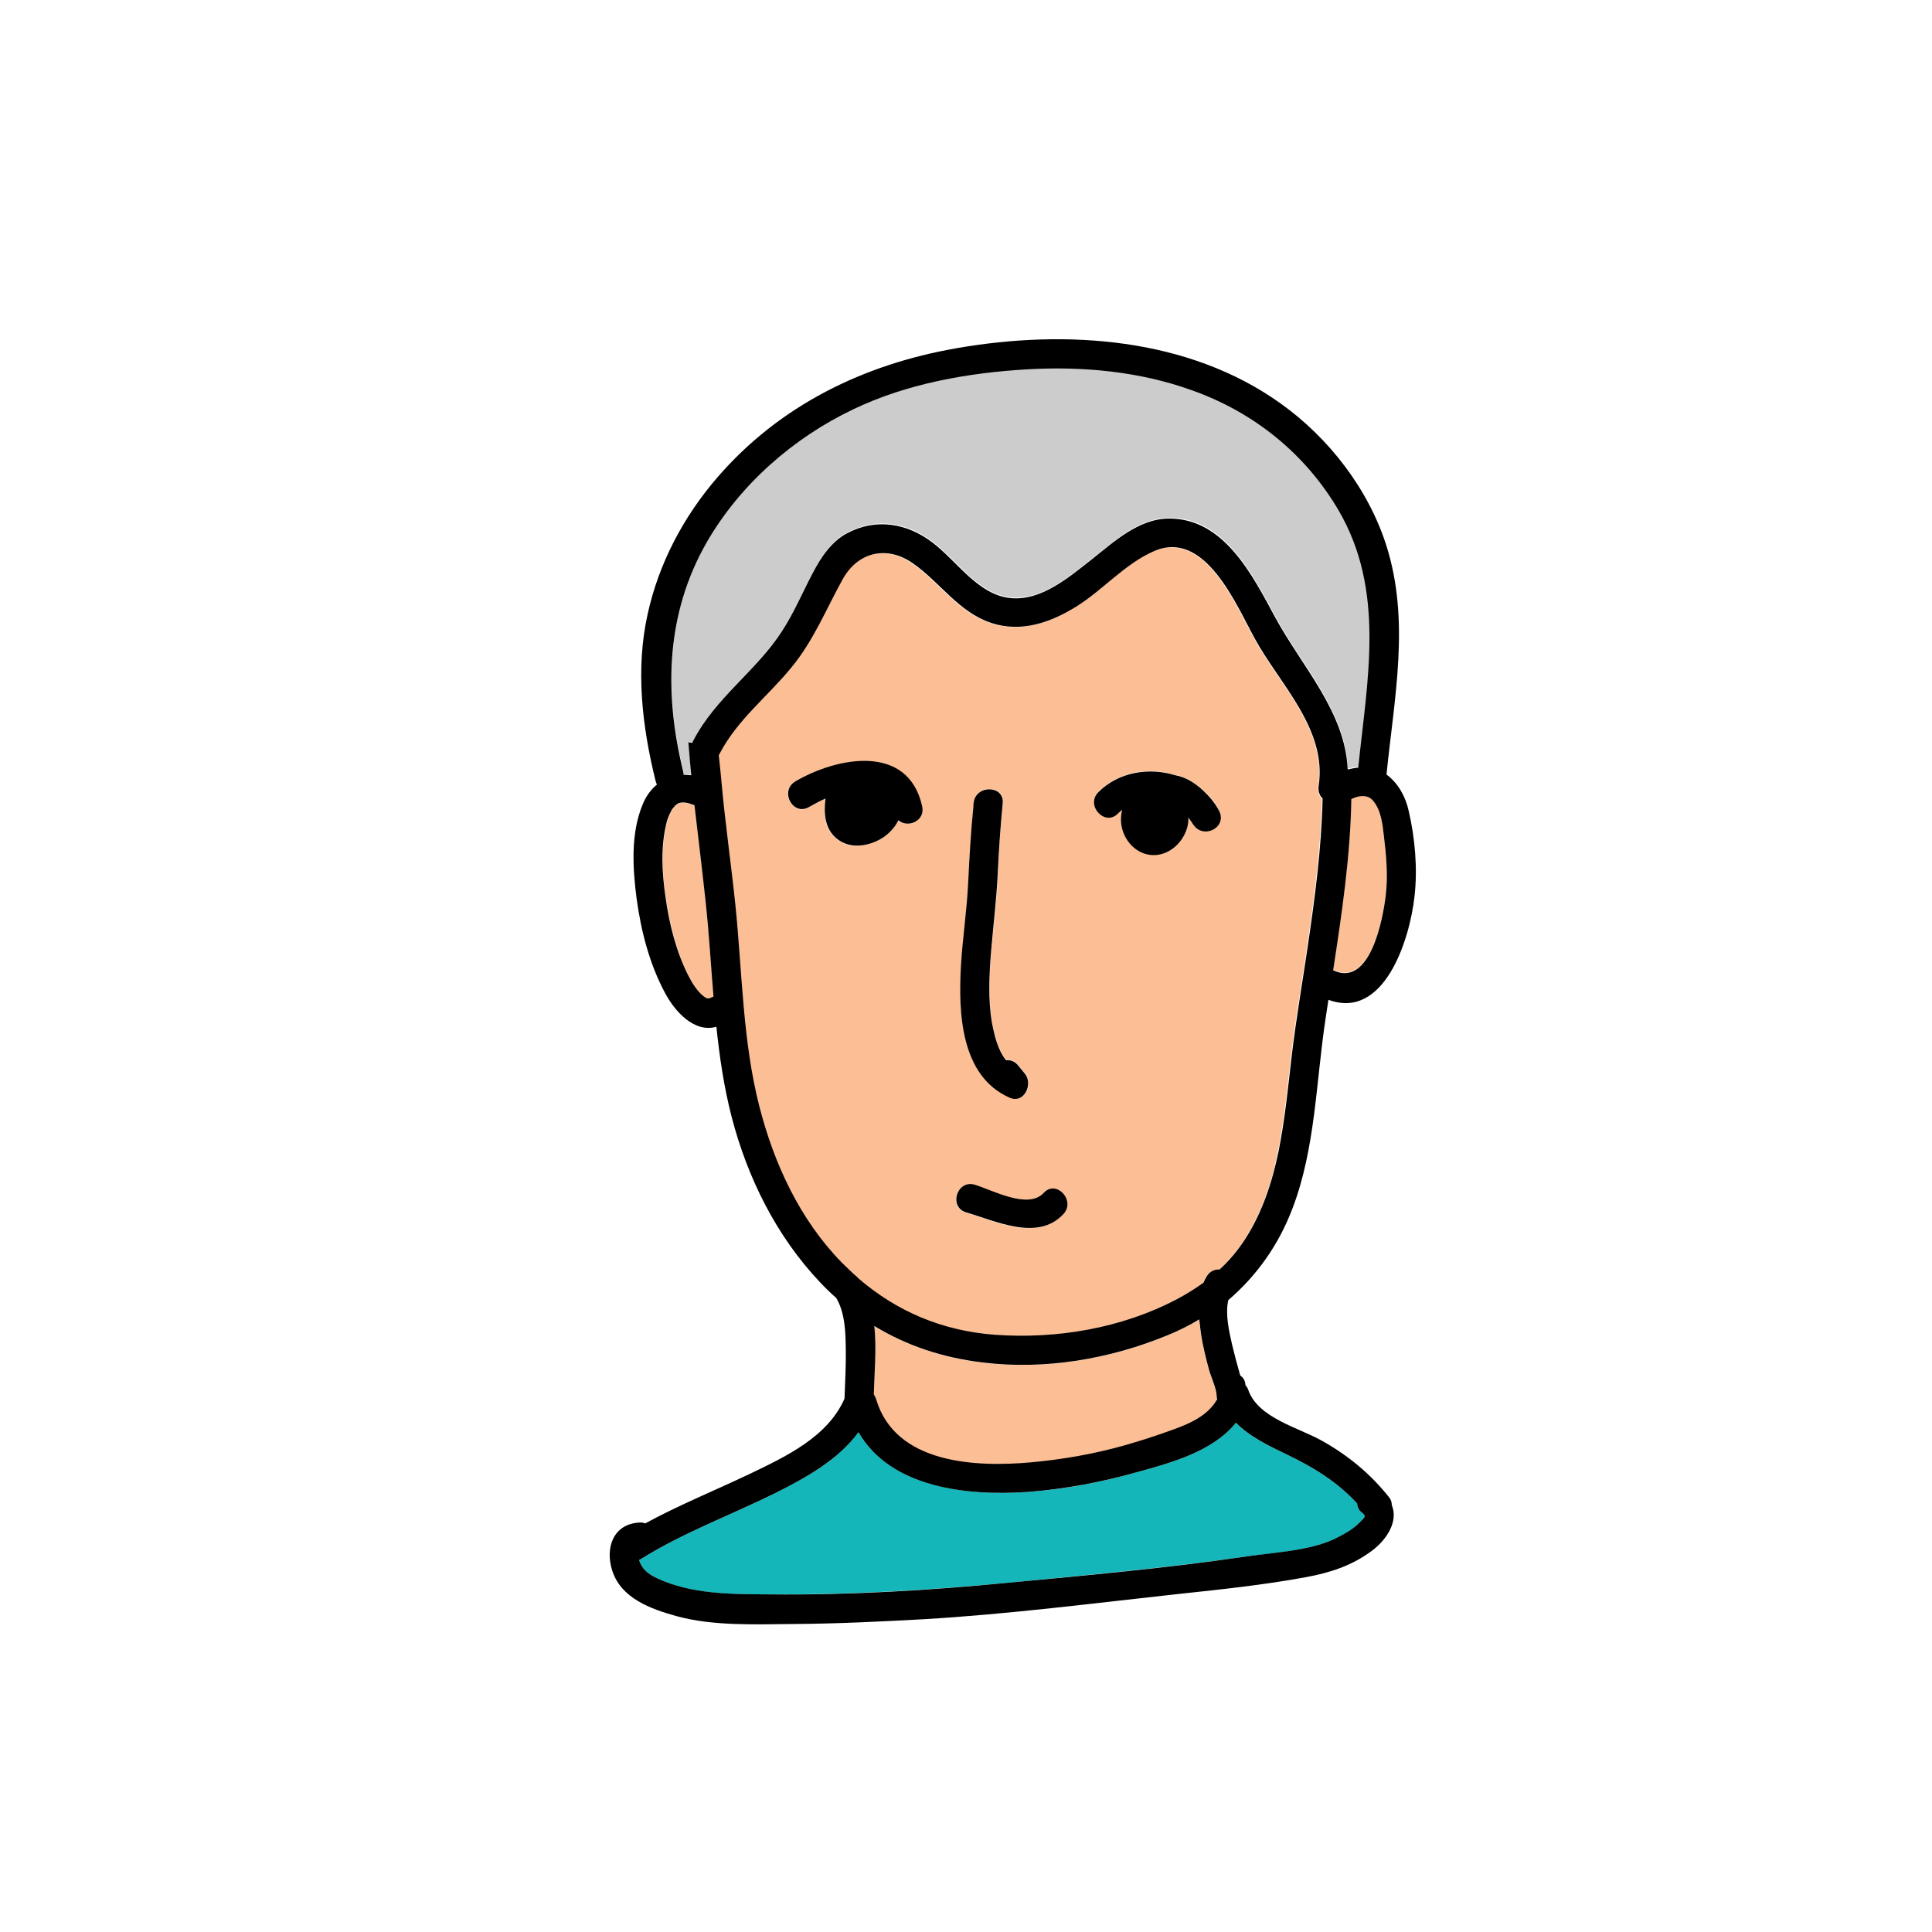 <?xml version="1.0" encoding="UTF-8"?>
<svg xmlns="http://www.w3.org/2000/svg" xmlns:xlink="http://www.w3.org/1999/xlink" viewBox="0 0 192 192" width="192px" height="192px">
<g id="surface22632337">
<path style=" stroke:none;fill-rule:nonzero;fill:rgb(98.824%,74.902%,58.431%);fill-opacity:1;" d="M 130.992 78.148 C 131.859 72.48 127.16 68.043 124.641 63.477 C 122.801 60.141 119.703 52.609 114.664 54.789 C 111.777 56.02 109.598 58.645 106.922 60.301 C 104.348 61.902 101.434 62.926 98.441 61.926 C 95.211 60.852 93.402 57.965 90.723 56.047 C 88.125 54.211 85.238 54.789 83.688 57.598 C 82.035 60.59 80.801 63.688 78.598 66.363 C 76.234 69.25 73.242 71.535 71.484 74.895 C 71.457 74.949 71.402 75.027 71.379 75.078 C 71.484 76.051 71.586 76.996 71.668 77.941 C 72.035 81.957 72.637 85.945 73.031 89.961 C 73.715 96.656 73.738 103.48 75.422 110.016 C 76.891 115.715 79.438 121.227 83.582 125.48 C 84.004 125.898 84.422 126.293 84.844 126.688 C 84.977 126.766 85.133 126.895 85.238 127.055 C 89.07 130.359 93.586 132.277 98.781 132.672 C 104.926 133.117 111.383 132.043 116.867 129.152 C 117.812 128.656 118.707 128.129 119.547 127.5 C 119.625 127.289 119.73 127.105 119.836 126.922 C 120.148 126.398 120.648 126.188 121.148 126.188 C 122.117 125.297 122.957 124.297 123.695 123.168 C 125.375 120.543 126.371 117.578 126.977 114.531 C 127.605 111.383 127.922 108.207 128.289 105.031 C 128.707 101.484 129.312 97.969 129.836 94.453 C 130.57 89.465 131.254 84.449 131.359 79.438 C 131.098 79.094 130.914 78.676 130.992 78.148 Z M 95.527 95.922 C 95.684 93.191 96.105 90.516 96.234 87.785 C 96.367 85.238 96.5 82.691 96.762 80.145 C 96.762 80.117 96.762 80.094 96.762 80.039 L 96.789 79.75 C 96.973 77.914 99.887 77.992 99.676 79.828 C 99.414 82.191 99.254 84.527 99.176 86.918 C 99.07 89.488 98.73 92.012 98.52 94.555 C 98.336 96.867 98.203 99.281 98.598 101.566 C 98.809 102.797 99.148 104.297 100.016 105.344 C 100.41 105.293 100.855 105.398 101.199 105.844 L 101.906 106.711 C 102.719 107.707 101.855 109.676 100.41 109.074 C 95.449 106.945 95.266 100.566 95.527 95.922 Z M 89.254 81.535 C 88.832 82.43 88.074 83.164 87.152 83.582 C 85.762 84.238 84.137 84.32 82.953 83.215 C 81.93 82.246 81.824 80.773 82.008 79.383 C 81.406 79.645 80.828 79.961 80.383 80.223 C 78.781 81.168 77.414 78.598 79.016 77.676 C 83.191 75.234 90.227 73.898 91.617 80.145 C 91.984 81.613 90.172 82.324 89.254 81.535 Z M 105.66 120.676 C 103.086 123.43 98.941 121.359 96 120.516 C 94.215 119.992 95.055 117.234 96.84 117.762 C 98.598 118.285 102.141 120.23 103.691 118.574 C 104.977 117.184 106.922 119.309 105.66 120.676 Z M 118.574 81.902 C 118.445 81.668 118.285 81.457 118.102 81.223 C 118.102 81.406 118.102 81.59 118.078 81.746 C 117.84 83.559 116.133 85.211 114.219 84.922 C 112.457 84.66 111.25 82.848 111.41 81.09 C 111.434 80.879 111.461 80.672 111.516 80.461 C 111.355 80.566 111.227 80.695 111.094 80.828 C 109.781 82.141 107.84 80.016 109.152 78.703 C 111.172 76.68 114.191 76.18 116.816 77.02 C 117.84 77.203 118.758 77.781 119.547 78.516 C 120.203 79.07 120.754 79.75 121.148 80.539 C 122.016 82.219 119.574 83.48 118.574 81.902 Z M 118.574 81.902 "/>
<path style=" stroke:none;fill-rule:nonzero;fill:rgb(98.824%,74.902%,58.431%);fill-opacity:1;" d="M 120.91 138.762 C 120.91 138.051 120.359 136.898 120.148 136.137 C 119.836 134.98 119.547 133.828 119.363 132.645 C 119.285 132.172 119.203 131.648 119.18 131.148 C 118.18 131.727 117.133 132.25 116.027 132.723 C 110.281 135.086 103.848 136.164 97.652 135.426 C 93.715 134.953 90.121 133.746 86.891 131.805 C 87.129 134.062 86.891 136.453 86.812 138.656 C 86.918 138.789 86.996 138.945 87.047 139.156 C 88.965 145.559 96.945 145.902 102.457 145.402 C 105.609 145.113 108.758 144.562 111.801 143.695 C 113.168 143.328 114.48 142.883 115.82 142.41 C 117.656 141.781 119.809 141.02 120.859 139.262 C 120.887 139.234 120.91 139.18 120.938 139.156 C 120.938 138.996 120.91 138.891 120.91 138.762 Z M 120.91 138.762 "/>
<path style=" stroke:none;fill-rule:nonzero;fill:rgb(7.843%,71.373%,72.549%);fill-opacity:1;" d="M 135.48 150.441 C 135.453 150.418 135.426 150.391 135.402 150.363 C 135.059 150.074 134.902 149.762 134.875 149.418 C 132.934 147.293 130.547 145.824 127.922 144.562 C 126.137 143.723 124.191 142.805 122.828 141.387 C 120.516 144.246 116.449 145.352 113.012 146.297 C 109.465 147.293 105.793 148.027 102.117 148.266 C 96.105 148.684 88.52 147.844 85.316 142.332 C 83.297 145.086 80.066 146.871 77.02 148.395 C 72.586 150.602 67.887 152.305 63.66 154.957 C 63.609 154.984 63.555 155.012 63.504 155.035 C 63.527 155.141 63.582 155.246 63.633 155.352 C 64.078 156.348 65.078 156.77 66.047 157.164 C 69.383 158.5 73.082 158.422 76.602 158.449 C 84.449 158.5 92.352 158.027 100.172 157.293 C 107.969 156.531 115.82 155.824 123.562 154.723 C 126.555 154.301 130.02 154.145 132.566 152.961 C 133.434 152.57 134.379 152.043 135.059 151.359 C 135.48 150.941 135.82 150.785 135.48 150.441 Z M 135.48 150.441 "/>
<path style=" stroke:none;fill-rule:nonzero;fill:rgb(98.824%,74.902%,58.431%);fill-opacity:1;" d="M 70.145 89.57 C 69.801 86.391 69.41 83.215 69.043 80.039 C 68.961 80.016 68.859 79.988 68.777 79.961 C 68.488 79.855 68.016 79.777 67.809 79.777 C 67.465 79.805 67.52 79.75 67.176 80.039 C 67.098 80.094 67.152 80.039 66.941 80.301 C 66.703 80.59 66.891 80.301 66.703 80.672 C 66.469 81.117 66.363 81.379 66.285 81.719 C 65.656 84.16 65.812 86.812 66.18 89.281 C 66.574 91.906 67.23 94.555 68.41 96.945 C 68.832 97.758 69.328 98.547 69.934 99.02 C 70.145 99.176 70.25 99.23 70.434 99.254 C 70.379 99.254 70.484 99.23 70.457 99.254 C 70.562 99.23 70.668 99.176 70.801 99.125 C 70.852 99.098 70.906 99.07 70.957 99.07 C 70.668 95.895 70.457 92.719 70.145 89.57 Z M 70.145 89.57 "/>
<path style=" stroke:none;fill-rule:nonzero;fill:rgb(80%,80%,80%);fill-opacity:1;" d="M 133.039 50.641 C 129.73 45.023 124.641 40.926 118.523 38.75 C 113.297 36.887 107.629 36.332 102.117 36.648 C 96.234 36.988 90.145 38.094 84.793 40.641 C 78.859 43.5 73.555 48.094 70.273 53.816 C 66.18 60.93 65.996 68.777 67.914 76.574 C 67.938 76.707 67.965 76.812 67.965 76.941 C 68.227 76.941 68.465 76.969 68.727 76.996 C 68.621 75.918 68.516 74.816 68.438 73.715 L 68.832 73.766 C 68.859 73.688 68.883 73.609 68.938 73.531 C 71.141 69.277 75.184 66.625 77.73 62.664 C 78.91 60.797 79.777 58.828 80.801 56.859 C 81.59 55.34 82.664 53.711 84.238 52.898 C 87.102 51.402 90.145 51.898 92.668 53.816 C 95.082 55.652 97.207 59.039 100.438 59.355 C 103.48 59.672 106.238 57.332 108.441 55.574 C 110.672 53.816 113.168 51.48 116.188 51.453 C 121.699 51.402 124.508 57.125 126.766 61.297 C 129.441 66.207 133.723 70.695 133.957 76.391 C 134.297 76.285 134.641 76.234 135.008 76.207 C 135.898 67.492 137.738 58.672 133.039 50.641 Z M 133.039 50.641 "/>
<path style=" stroke:none;fill-rule:nonzero;fill:rgb(98.824%,74.902%,58.431%);fill-opacity:1;" d="M 137.527 83.031 C 137.395 81.852 137.238 80.461 136.426 79.516 C 135.898 78.91 135.035 79.016 134.297 79.359 C 134.168 85.078 133.355 90.723 132.488 96.367 C 136.137 98.152 137.422 91.406 137.711 88.938 C 137.949 87.023 137.766 85 137.527 83.031 Z M 137.527 83.031 "/>
<path style=" stroke:none;fill-rule:nonzero;fill:rgb(0%,0%,0%);fill-opacity:1;" d="M 128.473 120.02 C 130.73 114.059 130.781 107.496 131.727 101.277 C 131.832 100.645 131.91 99.988 132.016 99.359 C 137.555 101.406 140.102 93.402 140.574 89.07 C 140.887 86.312 140.625 83.297 139.996 80.59 C 139.68 79.148 138.945 77.836 137.789 76.969 C 138.551 69.383 140.152 61.742 137.789 54.262 C 136.004 48.617 132.066 43.527 127.289 40.113 C 118.102 33.523 105.922 32.711 95.082 34.602 C 85.84 36.203 77.492 40.27 71.297 47.438 C 67.938 51.324 65.473 55.969 64.367 61.008 C 63.137 66.496 63.816 72.219 65.156 77.625 C 65.184 77.758 65.234 77.859 65.289 77.965 C 64.711 78.438 64.211 79.094 63.871 79.934 C 62.664 82.824 62.871 86.289 63.266 89.305 C 63.711 92.562 64.551 95.816 66.102 98.703 C 67.074 100.516 68.988 102.668 71.195 102.039 C 71.508 105.055 71.953 108.074 72.715 111.016 C 74.293 117.078 77.152 122.828 81.484 127.422 C 82.008 127.973 82.535 128.496 83.109 128.996 C 84.004 130.52 84.031 132.461 84.055 134.195 C 84.082 135.797 83.977 137.395 83.926 138.996 C 82.246 142.828 78.047 144.773 74.449 146.504 C 71.012 148.133 67.465 149.578 64.133 151.387 C 63.949 151.336 63.766 151.281 63.555 151.309 C 60.902 151.441 60.117 153.883 60.852 156.113 C 61.742 158.844 64.656 159.891 67.203 160.602 C 70.93 161.625 75.105 161.414 78.91 161.391 C 83.191 161.363 87.496 161.152 91.773 160.918 C 100.277 160.418 108.758 159.316 117.234 158.395 C 121.438 157.949 125.609 157.504 129.758 156.742 C 132.199 156.297 134.379 155.586 136.371 154.09 C 137.867 152.961 138.973 151.152 138.316 149.578 C 138.316 149.312 138.234 149.051 138.078 148.84 C 136.215 146.48 133.984 144.641 131.359 143.172 C 129.074 141.887 125.031 140.914 124.062 138.156 C 123.984 137.949 123.902 137.789 123.773 137.66 C 123.746 137.211 123.562 136.898 123.273 136.715 C 123.246 136.66 123.246 136.609 123.223 136.582 C 122.934 135.586 122.672 134.586 122.434 133.59 C 122.145 132.305 121.75 130.598 122.066 129.207 C 124.926 126.738 127.078 123.719 128.473 120.02 Z M 136.426 79.543 C 137.238 80.461 137.395 81.879 137.527 83.059 C 137.766 85 137.949 87.047 137.711 88.992 C 137.422 91.434 136.137 98.18 132.488 96.422 C 133.355 90.777 134.195 85.105 134.297 79.41 C 135.035 79.043 135.898 78.938 136.426 79.543 Z M 70.773 99.098 C 70.668 99.148 70.562 99.176 70.434 99.23 C 70.457 99.203 70.379 99.23 70.406 99.23 C 70.223 99.203 70.145 99.176 69.906 98.992 C 69.305 98.52 68.805 97.734 68.387 96.918 C 67.203 94.555 66.52 91.879 66.152 89.254 C 65.785 86.762 65.629 84.137 66.258 81.695 C 66.336 81.379 66.441 81.09 66.68 80.645 C 66.863 80.301 66.68 80.59 66.914 80.277 C 67.125 80.016 67.098 80.066 67.152 80.016 C 67.492 79.75 67.441 79.805 67.781 79.75 C 67.992 79.727 68.465 79.805 68.754 79.934 C 68.832 79.961 68.938 79.988 69.016 80.016 C 69.383 83.191 69.777 86.367 70.117 89.543 C 70.457 92.691 70.641 95.844 70.906 99.02 C 70.879 99.07 70.828 99.07 70.773 99.098 Z M 68.91 73.582 C 68.859 73.66 68.832 73.738 68.805 73.82 L 68.41 73.766 C 68.488 74.867 68.594 75.945 68.699 77.047 C 68.438 77.02 68.176 76.996 67.938 76.996 C 67.938 76.891 67.914 76.758 67.887 76.629 C 65.969 68.805 66.18 60.957 70.25 53.867 C 73.555 48.145 78.832 43.527 84.766 40.691 C 90.121 38.117 96.211 37.043 102.09 36.703 C 107.602 36.387 113.273 36.91 118.496 38.801 C 124.613 40.98 129.703 45.074 133.012 50.691 C 137.711 58.727 135.875 67.547 134.98 76.285 C 134.641 76.312 134.273 76.391 133.93 76.469 C 133.695 70.773 129.418 66.285 126.738 61.375 C 124.48 57.203 121.672 51.508 116.16 51.531 C 113.113 51.559 110.648 53.895 108.418 55.652 C 106.184 57.414 103.43 59.75 100.41 59.434 C 97.18 59.117 95.055 55.707 92.641 53.895 C 90.121 51.98 87.047 51.48 84.215 52.977 C 82.641 53.789 81.562 55.418 80.773 56.941 C 79.75 58.883 78.91 60.879 77.703 62.742 C 75.156 66.68 71.113 69.328 68.91 73.582 Z M 122.828 141.387 C 124.219 142.805 126.16 143.723 127.922 144.562 C 130.547 145.824 132.934 147.293 134.875 149.418 C 134.902 149.762 135.035 150.102 135.402 150.363 C 135.426 150.391 135.453 150.418 135.48 150.441 C 135.82 150.758 135.48 150.914 135.059 151.359 C 134.379 152.043 133.434 152.543 132.566 152.961 C 130.02 154.145 126.555 154.273 123.562 154.723 C 115.82 155.852 107.969 156.559 100.172 157.293 C 92.352 158.055 84.449 158.527 76.602 158.449 C 73.082 158.422 69.383 158.477 66.047 157.164 C 65.078 156.77 64.078 156.348 63.633 155.352 C 63.582 155.246 63.555 155.141 63.504 155.035 C 63.555 155.012 63.609 154.984 63.66 154.957 C 67.887 152.305 72.559 150.602 77.02 148.395 C 80.066 146.871 83.297 145.086 85.316 142.332 C 88.52 147.871 96.105 148.684 102.117 148.266 C 105.793 148 109.465 147.293 113.012 146.297 C 116.449 145.352 120.516 144.246 122.828 141.387 Z M 86.891 131.777 C 90.121 133.746 93.715 134.93 97.652 135.402 C 103.848 136.164 110.305 135.059 116.027 132.699 C 117.133 132.25 118.18 131.727 119.18 131.121 C 119.23 131.648 119.309 132.145 119.363 132.617 C 119.547 133.801 119.836 134.953 120.148 136.109 C 120.359 136.871 120.91 138.027 120.91 138.734 C 120.91 138.867 120.938 138.973 120.965 139.078 C 120.938 139.102 120.91 139.129 120.887 139.18 C 119.836 140.941 117.656 141.703 115.844 142.332 C 114.531 142.805 113.195 143.223 111.828 143.617 C 108.785 144.484 105.633 145.035 102.484 145.324 C 96.945 145.824 88.992 145.48 87.074 139.078 C 87.023 138.891 86.945 138.734 86.84 138.578 C 86.891 136.426 87.129 134.035 86.891 131.777 Z M 121.199 126.16 C 120.703 126.137 120.203 126.344 119.887 126.895 C 119.781 127.078 119.676 127.289 119.598 127.473 C 118.758 128.078 117.867 128.629 116.922 129.129 C 111.434 132.016 104.977 133.09 98.836 132.645 C 93.637 132.25 89.121 130.336 85.289 127.027 C 85.16 126.871 85.027 126.766 84.895 126.66 C 84.477 126.266 84.055 125.871 83.637 125.453 C 79.488 121.199 76.941 115.688 75.473 109.992 C 73.793 103.453 73.766 96.605 73.082 89.938 C 72.664 85.922 72.086 81.93 71.719 77.914 C 71.641 76.969 71.535 76.023 71.43 75.051 C 71.457 75 71.508 74.949 71.535 74.867 C 73.293 71.508 76.285 69.227 78.648 66.336 C 80.855 63.66 82.086 60.562 83.742 57.57 C 85.289 54.789 88.203 54.184 90.777 56.02 C 93.453 57.91 95.266 60.824 98.492 61.902 C 101.484 62.898 104.398 61.875 106.973 60.273 C 109.625 58.621 111.828 55.996 114.715 54.762 C 119.758 52.582 122.855 60.117 124.691 63.449 C 127.184 68.016 131.91 72.453 131.043 78.125 C 130.965 78.648 131.148 79.07 131.438 79.359 C 131.332 84.371 130.648 89.41 129.914 94.371 C 129.391 97.891 128.785 101.406 128.367 104.953 C 128 108.129 127.684 111.328 127.055 114.453 C 126.422 117.5 125.453 120.465 123.773 123.09 C 123.012 124.27 122.172 125.27 121.199 126.16 Z M 121.199 126.16 "/>
<path style=" stroke:none;fill-rule:nonzero;fill:rgb(0%,0%,0%);fill-opacity:1;" d="M 101.879 106.734 L 101.172 105.871 C 100.828 105.449 100.41 105.32 99.988 105.371 C 99.148 104.348 98.809 102.852 98.574 101.59 C 98.18 99.281 98.309 96.891 98.492 94.582 C 98.703 92.035 99.02 89.516 99.148 86.945 C 99.254 84.582 99.414 82.219 99.648 79.855 C 99.859 78.02 96.973 77.941 96.762 79.777 L 96.734 80.066 C 96.734 80.094 96.734 80.117 96.734 80.172 C 96.473 82.719 96.34 85.238 96.211 87.809 C 96.078 90.539 95.66 93.219 95.5 95.949 C 95.238 100.566 95.422 106.945 100.359 109.098 C 101.801 109.703 102.668 107.734 101.879 106.734 Z M 103.719 118.547 C 102.168 120.23 98.625 118.262 96.867 117.734 C 95.082 117.211 94.242 119.965 96.027 120.492 C 98.965 121.332 103.141 123.406 105.688 120.648 C 106.922 119.309 104.977 117.184 103.719 118.547 Z M 121.148 80.566 C 120.727 79.777 120.176 79.121 119.547 78.543 C 118.758 77.809 117.84 77.23 116.816 77.047 C 114.191 76.234 111.172 76.707 109.152 78.727 C 107.84 80.039 109.809 82.168 111.094 80.855 C 111.227 80.723 111.383 80.59 111.516 80.484 C 111.461 80.695 111.434 80.906 111.41 81.117 C 111.25 82.875 112.457 84.688 114.219 84.949 C 116.133 85.238 117.84 83.582 118.078 81.773 C 118.102 81.59 118.102 81.406 118.102 81.246 C 118.262 81.457 118.418 81.695 118.574 81.93 C 119.574 83.48 122.016 82.219 121.148 80.566 Z M 91.641 80.117 C 90.25 73.871 83.215 75.211 79.043 77.652 C 77.441 78.598 78.781 81.141 80.406 80.199 C 80.879 79.934 81.43 79.621 82.035 79.359 C 81.852 80.75 81.957 82.219 82.98 83.191 C 84.16 84.293 85.789 84.215 87.18 83.559 C 88.074 83.137 88.859 82.402 89.281 81.512 C 90.172 82.324 91.984 81.613 91.641 80.117 Z M 91.641 80.117 "/>
</g>
</svg>
